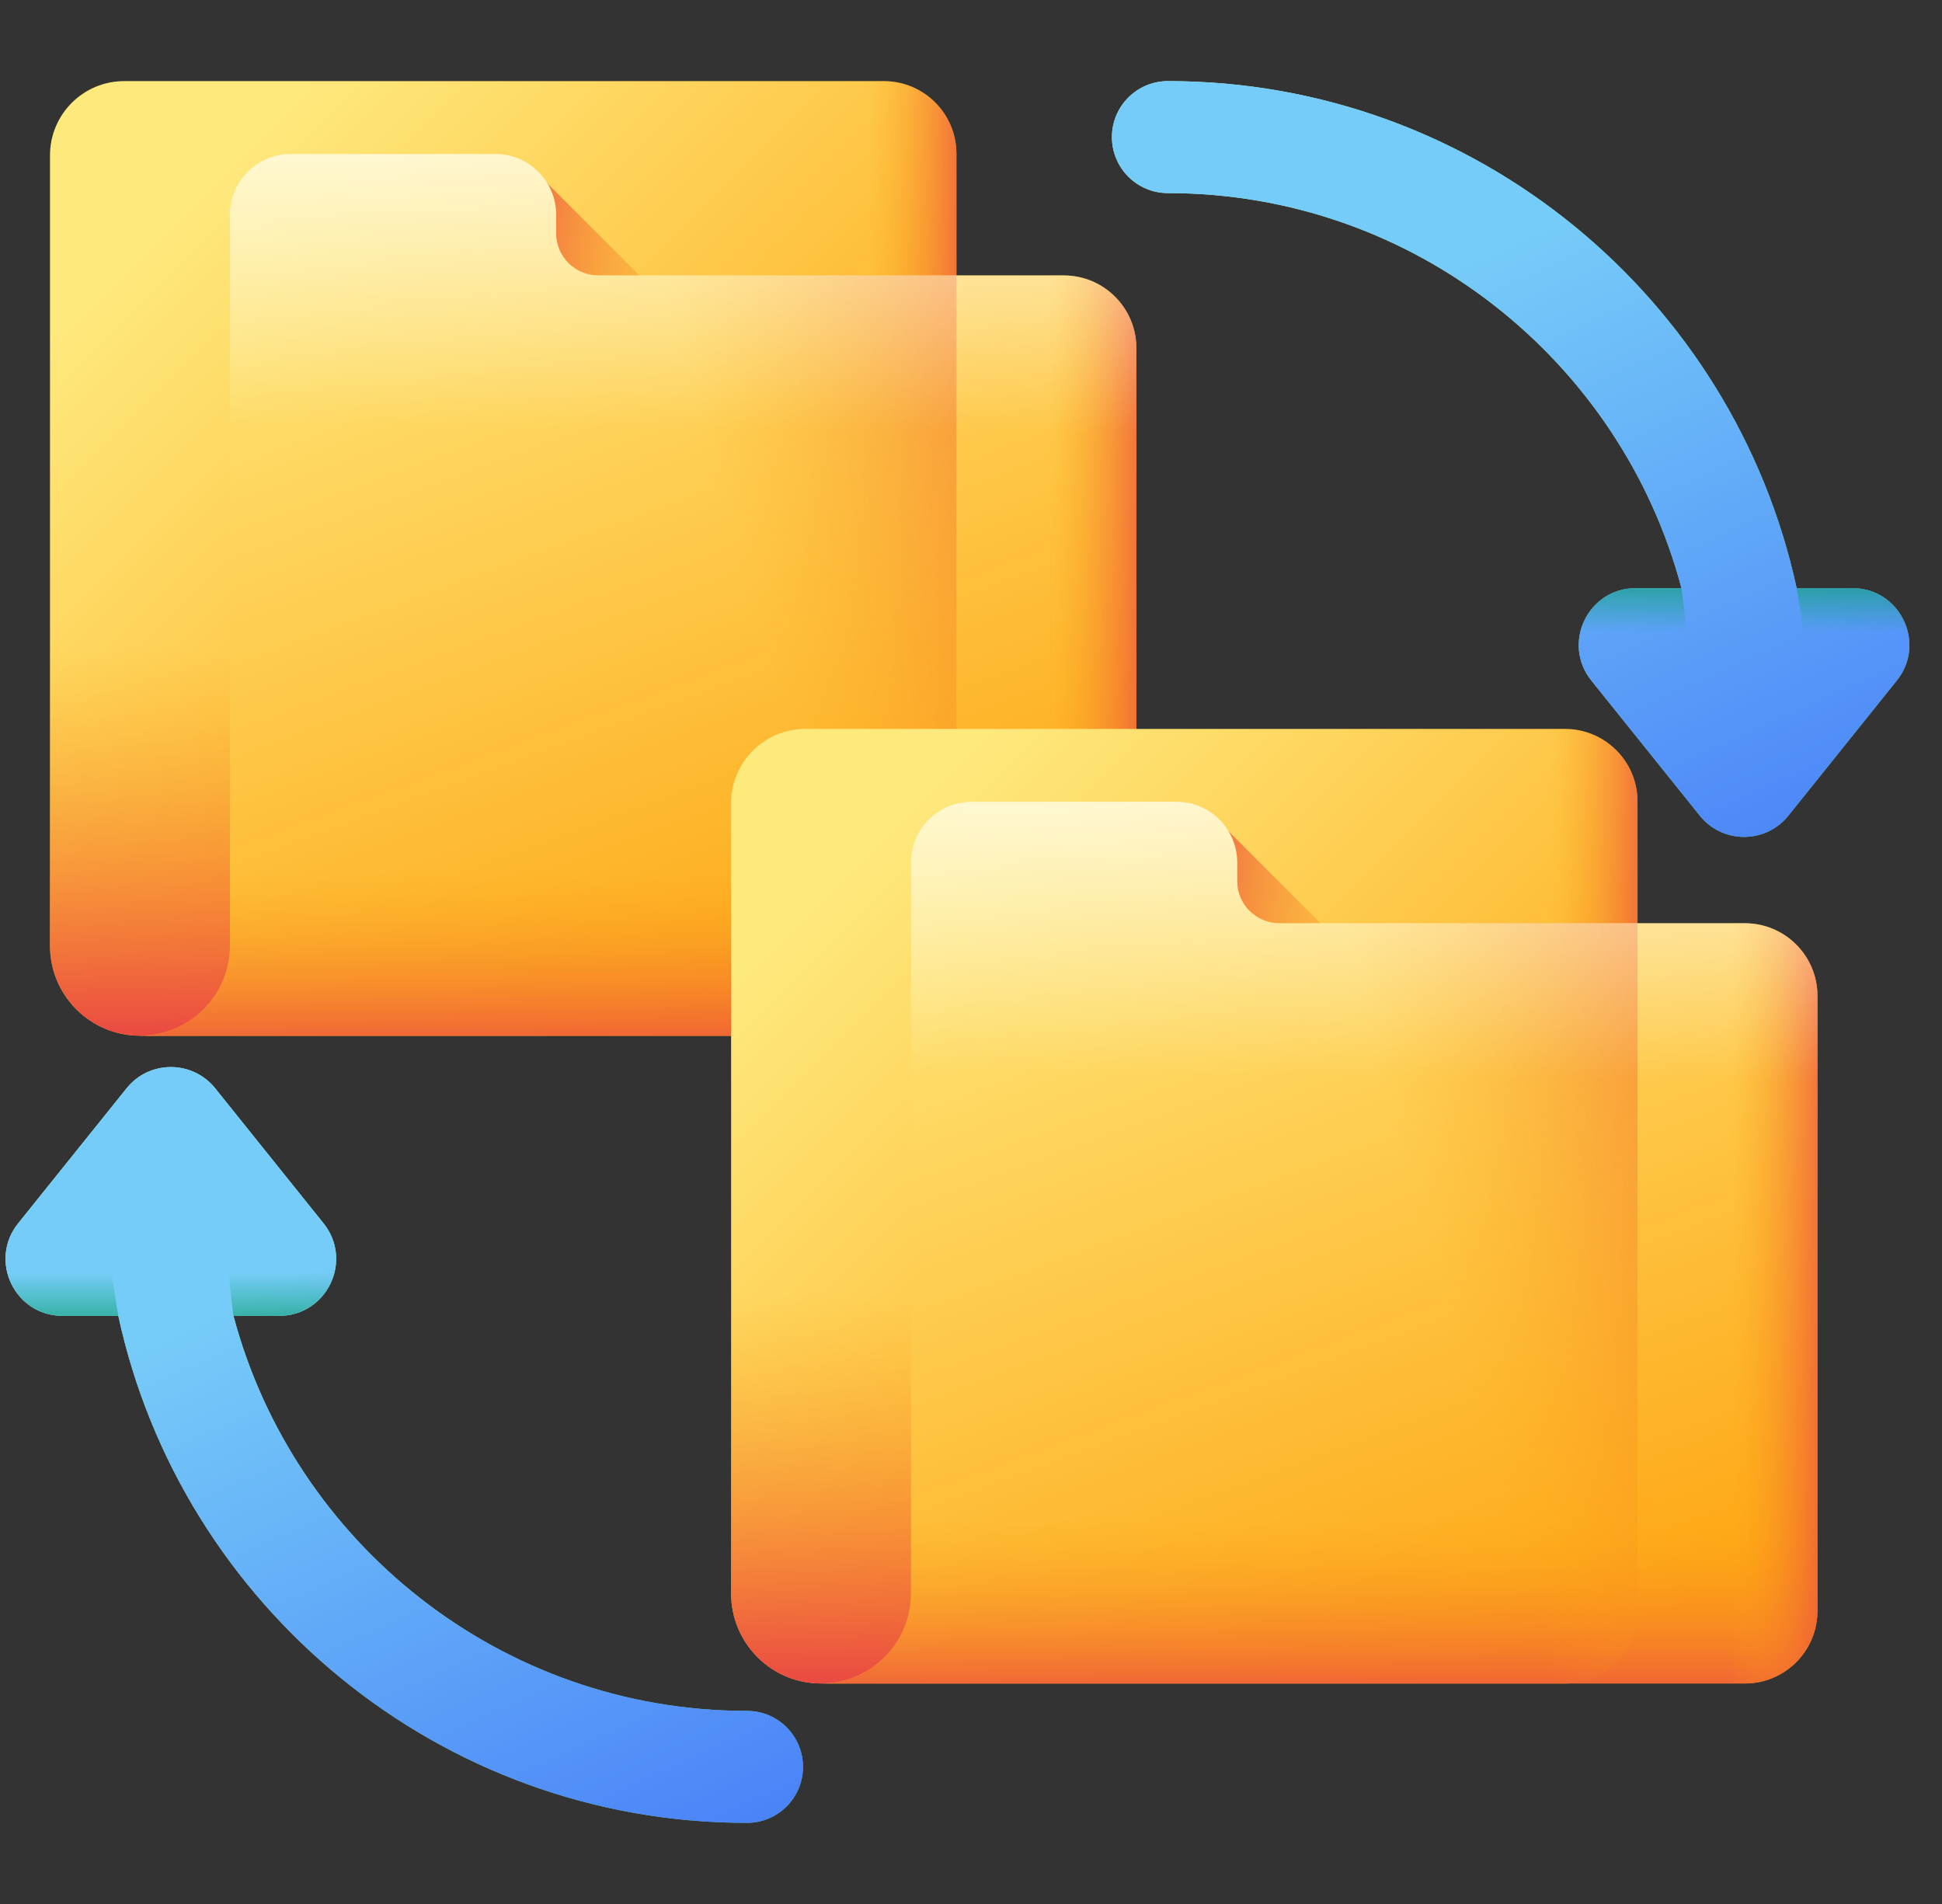 <svg width="51" height="50" viewBox="0 0 51 50" fill="none" xmlns="http://www.w3.org/2000/svg">
<rect x="0" y="0" width="51" height="50" fill="#333333" stroke="none"/>
<g clip-path="url(#clip0_205_108)">
<path d="M25.117 4.038V25.291C25.117 26.344 24.263 27.198 23.209 27.198H3.675C2.371 27.198 1.313 26.14 1.313 24.835V4.079C1.313 3.003 2.186 2.13 3.263 2.13H23.209C24.263 2.13 25.117 2.984 25.117 4.038Z" fill="url(#paint0_linear_205_108)"/>
<path d="M17.596 8.037L14.14 4.581V8.037H17.596Z" fill="url(#paint1_linear_205_108)"/>
<path d="M25.117 25.291V12.302H1.313V24.836C1.313 26.14 2.371 27.198 3.675 27.198H23.21C24.263 27.198 25.117 26.344 25.117 25.291Z" fill="url(#paint2_linear_205_108)"/>
<path d="M23.21 2.13H20.392V27.198H23.21C24.263 27.198 25.117 26.344 25.117 25.291V4.038C25.117 2.984 24.263 2.13 23.21 2.13Z" fill="url(#paint3_linear_205_108)"/>
<path d="M27.934 7.233H15.711C15.1 7.233 14.604 6.737 14.604 6.125V5.639C14.604 4.758 13.89 4.045 13.009 4.045H7.632C6.752 4.045 6.038 4.758 6.038 5.639V24.836C6.038 26.14 4.98 27.198 3.675 27.198H27.935C28.988 27.198 29.842 26.344 29.842 25.291V9.14C29.842 8.087 28.988 7.233 27.934 7.233Z" fill="url(#paint4_linear_205_108)"/>
<path d="M6.038 15.826V24.836C6.038 26.14 4.98 27.198 3.675 27.198H27.935C28.988 27.198 29.842 26.344 29.842 25.291V15.826H6.038Z" fill="url(#paint5_linear_205_108)"/>
<path d="M29.842 9.14V25.291C29.842 26.344 28.988 27.198 27.935 27.198H25.117V7.233H27.935C28.988 7.233 29.842 8.087 29.842 9.14Z" fill="url(#paint6_linear_205_108)"/>
<path d="M25.117 25.291V7.233H13.955V27.198H23.21C24.263 27.198 25.117 26.344 25.117 25.291Z" fill="url(#paint7_linear_205_108)"/>
<path d="M29.842 15.826V9.14C29.842 8.087 28.988 7.233 27.934 7.233H15.711C15.1 7.233 14.604 6.737 14.604 6.125V5.639C14.604 4.758 13.89 4.045 13.009 4.045H7.632C6.752 4.045 6.038 4.758 6.038 5.639V15.826H29.842Z" fill="url(#paint8_linear_205_108)"/>
<path d="M43.004 21.049V42.303C43.004 43.356 42.15 44.21 41.096 44.21H21.562C20.258 44.21 19.2 43.152 19.2 41.847V21.091C19.2 20.014 20.073 19.142 21.15 19.142H41.096C42.15 19.142 43.004 19.996 43.004 21.049Z" fill="url(#paint9_linear_205_108)"/>
<path d="M35.483 25.049L32.027 21.593V25.049H35.483Z" fill="url(#paint10_linear_205_108)"/>
<path d="M43.004 42.303V29.314H19.2V41.847C19.2 43.152 20.258 44.21 21.562 44.21H41.097C42.15 44.21 43.004 43.356 43.004 42.303Z" fill="url(#paint11_linear_205_108)"/>
<path d="M41.097 19.142H38.279V44.21H41.097C42.15 44.21 43.004 43.356 43.004 42.303V21.049C43.004 19.996 42.15 19.142 41.097 19.142Z" fill="url(#paint12_linear_205_108)"/>
<path d="M45.822 24.245H33.598C32.986 24.245 32.49 23.749 32.49 23.137V22.651C32.49 21.77 31.777 21.056 30.896 21.056H25.519C24.639 21.056 23.925 21.77 23.925 22.651V41.847C23.925 43.152 22.867 44.21 21.562 44.21H45.822C46.875 44.21 47.729 43.356 47.729 42.303V26.152C47.729 25.099 46.875 24.245 45.822 24.245Z" fill="url(#paint13_linear_205_108)"/>
<path d="M23.925 32.838V41.847C23.925 43.152 22.867 44.21 21.562 44.21H45.822C46.875 44.21 47.729 43.356 47.729 42.303V32.838H23.925Z" fill="url(#paint14_linear_205_108)"/>
<path d="M47.729 26.152V42.302C47.729 43.356 46.875 44.21 45.822 44.21H43.004V24.245H45.822C46.875 24.245 47.729 25.099 47.729 26.152Z" fill="url(#paint15_linear_205_108)"/>
<path d="M43.004 42.303V24.245H31.842V44.21H41.097C42.15 44.21 43.004 43.356 43.004 42.303Z" fill="url(#paint16_linear_205_108)"/>
<path d="M47.729 32.838V26.152C47.729 25.099 46.875 24.245 45.822 24.245H33.598C32.986 24.245 32.49 23.749 32.49 23.137V22.651C32.49 21.77 31.777 21.056 30.896 21.056H25.519C24.639 21.056 23.925 21.77 23.925 22.651V32.838H47.729V32.838Z" fill="url(#paint17_linear_205_108)"/>
<path d="M30.672 5.071C37.129 5.071 42.575 9.481 44.158 15.446H42.955C41.702 15.446 41.007 16.896 41.791 17.872L44.639 21.42C45.236 22.164 46.368 22.164 46.966 21.42L49.813 17.872C50.597 16.896 49.902 15.446 48.65 15.446H47.183C45.537 7.844 38.76 2.13 30.672 2.13C29.86 2.13 29.201 2.788 29.201 3.6C29.201 4.413 29.86 5.071 30.672 5.071Z" fill="url(#paint18_linear_205_108)"/>
<path d="M30.672 5.071C37.129 5.071 42.575 9.481 44.158 15.446H42.955C41.702 15.446 41.007 16.896 41.791 17.872L44.639 21.42C45.236 22.164 46.368 22.164 46.966 21.42L49.813 17.872C50.597 16.896 49.902 15.446 48.65 15.446H47.183C45.537 7.844 38.76 2.13 30.672 2.13C29.86 2.13 29.201 2.788 29.201 3.6C29.201 4.413 29.86 5.071 30.672 5.071Z" fill="url(#paint19_linear_205_108)"/>
<path d="M49.813 17.872C50.597 16.896 49.902 15.446 48.65 15.446H47.183C47.183 15.446 47.61 17.87 47.749 20.444L49.813 17.872Z" fill="url(#paint20_linear_205_108)"/>
<path d="M44.158 15.446H42.955C41.702 15.446 41.007 16.896 41.791 17.872L44.549 21.308C44.494 17.778 44.158 15.446 44.158 15.446Z" fill="url(#paint21_linear_205_108)"/>
<path d="M19.617 44.929C13.16 44.929 7.715 40.519 6.131 34.554H7.335C8.587 34.554 9.282 33.104 8.498 32.127L5.651 28.58C5.053 27.836 3.921 27.836 3.324 28.58L0.476 32.127C-0.308 33.104 0.387 34.554 1.64 34.554H3.107C4.752 42.156 11.53 47.87 19.617 47.87C20.43 47.87 21.088 47.212 21.088 46.399C21.088 45.587 20.43 44.929 19.617 44.929Z" fill="url(#paint22_linear_205_108)"/>
<path d="M19.617 44.929C13.16 44.929 7.715 40.519 6.131 34.554H7.335C8.587 34.554 9.282 33.104 8.498 32.127L5.651 28.58C5.053 27.836 3.921 27.836 3.324 28.58L0.476 32.127C-0.308 33.104 0.387 34.554 1.64 34.554H3.107C4.752 42.156 11.53 47.87 19.617 47.87C20.43 47.87 21.088 47.212 21.088 46.399C21.088 45.587 20.43 44.929 19.617 44.929Z" fill="url(#paint23_linear_205_108)"/>
<path d="M0.476 32.127C-0.308 33.104 0.387 34.554 1.64 34.554H3.107C3.107 34.554 2.679 32.13 2.541 29.556L0.476 32.127Z" fill="url(#paint24_linear_205_108)"/>
<path d="M6.131 34.553H7.335C8.587 34.553 9.282 33.104 8.498 32.127L5.741 28.692C5.796 32.222 6.131 34.553 6.131 34.553Z" fill="url(#paint25_linear_205_108)"/>
</g>
<defs>
<linearGradient id="paint0_linear_205_108" x1="4.387" y1="5.702" x2="20.181" y2="21.496" gradientUnits="userSpaceOnUse">
<stop stop-color="#FEE97D"/>
<stop offset="1" stop-color="#FEA613"/>
</linearGradient>
<linearGradient id="paint1_linear_205_108" x1="18.933" y1="7.136" x2="12.536" y2="6.033" gradientUnits="userSpaceOnUse">
<stop stop-color="#FEA613" stop-opacity="0"/>
<stop offset="1" stop-color="#E94444"/>
</linearGradient>
<linearGradient id="paint2_linear_205_108" x1="13.215" y1="16.998" x2="13.215" y2="27.453" gradientUnits="userSpaceOnUse">
<stop stop-color="#FEA613" stop-opacity="0"/>
<stop offset="1" stop-color="#E94444"/>
</linearGradient>
<linearGradient id="paint3_linear_205_108" x1="22.823" y1="14.664" x2="25.863" y2="14.664" gradientUnits="userSpaceOnUse">
<stop stop-color="#FEA613" stop-opacity="0"/>
<stop offset="1" stop-color="#E94444"/>
</linearGradient>
<linearGradient id="paint4_linear_205_108" x1="11.476" y1="3.669" x2="20.235" y2="27.429" gradientUnits="userSpaceOnUse">
<stop stop-color="#FEE97D"/>
<stop offset="1" stop-color="#FEA613"/>
</linearGradient>
<linearGradient id="paint5_linear_205_108" x1="16.759" y1="22.851" x2="16.759" y2="28.251" gradientUnits="userSpaceOnUse">
<stop stop-color="#FEA613" stop-opacity="0"/>
<stop offset="1" stop-color="#E94444"/>
</linearGradient>
<linearGradient id="paint6_linear_205_108" x1="27.548" y1="17.216" x2="30.587" y2="17.216" gradientUnits="userSpaceOnUse">
<stop stop-color="#FEA613" stop-opacity="0"/>
<stop offset="1" stop-color="#E94444"/>
</linearGradient>
<linearGradient id="paint7_linear_205_108" x1="19.933" y1="16.875" x2="32.803" y2="13.284" gradientUnits="userSpaceOnUse">
<stop stop-color="#FEA613" stop-opacity="0"/>
<stop offset="1" stop-color="#E94444"/>
</linearGradient>
<linearGradient id="paint8_linear_205_108" x1="17.934" y1="11.286" x2="18.044" y2="0.132" gradientUnits="userSpaceOnUse">
<stop stop-color="white" stop-opacity="0"/>
<stop offset="1" stop-color="white"/>
</linearGradient>
<linearGradient id="paint9_linear_205_108" x1="22.274" y1="22.714" x2="38.068" y2="38.508" gradientUnits="userSpaceOnUse">
<stop stop-color="#FEE97D"/>
<stop offset="1" stop-color="#FEA613"/>
</linearGradient>
<linearGradient id="paint10_linear_205_108" x1="36.82" y1="24.147" x2="30.423" y2="23.044" gradientUnits="userSpaceOnUse">
<stop stop-color="#FEA613" stop-opacity="0"/>
<stop offset="1" stop-color="#E94444"/>
</linearGradient>
<linearGradient id="paint11_linear_205_108" x1="31.102" y1="34.01" x2="31.102" y2="44.465" gradientUnits="userSpaceOnUse">
<stop stop-color="#FEA613" stop-opacity="0"/>
<stop offset="1" stop-color="#E94444"/>
</linearGradient>
<linearGradient id="paint12_linear_205_108" x1="40.711" y1="31.676" x2="43.75" y2="31.676" gradientUnits="userSpaceOnUse">
<stop stop-color="#FEA613" stop-opacity="0"/>
<stop offset="1" stop-color="#E94444"/>
</linearGradient>
<linearGradient id="paint13_linear_205_108" x1="29.363" y1="20.681" x2="38.122" y2="44.44" gradientUnits="userSpaceOnUse">
<stop stop-color="#FEE97D"/>
<stop offset="1" stop-color="#FEA613"/>
</linearGradient>
<linearGradient id="paint14_linear_205_108" x1="34.645" y1="39.863" x2="34.645" y2="45.263" gradientUnits="userSpaceOnUse">
<stop stop-color="#FEA613" stop-opacity="0"/>
<stop offset="1" stop-color="#E94444"/>
</linearGradient>
<linearGradient id="paint15_linear_205_108" x1="45.435" y1="34.227" x2="48.474" y2="34.227" gradientUnits="userSpaceOnUse">
<stop stop-color="#FEA613" stop-opacity="0"/>
<stop offset="1" stop-color="#E94444"/>
</linearGradient>
<linearGradient id="paint16_linear_205_108" x1="37.82" y1="33.887" x2="50.69" y2="30.295" gradientUnits="userSpaceOnUse">
<stop stop-color="#FEA613" stop-opacity="0"/>
<stop offset="1" stop-color="#E94444"/>
</linearGradient>
<linearGradient id="paint17_linear_205_108" x1="35.821" y1="28.297" x2="35.931" y2="17.144" gradientUnits="userSpaceOnUse">
<stop stop-color="white" stop-opacity="0"/>
<stop offset="1" stop-color="white"/>
</linearGradient>
<linearGradient id="paint18_linear_205_108" x1="31.703" y1="2.337" x2="50.921" y2="21.555" gradientUnits="userSpaceOnUse">
<stop stop-color="#AEFFD1"/>
<stop offset="1" stop-color="#57BE92"/>
</linearGradient>
<linearGradient id="paint19_linear_205_108" x1="38.057" y1="6.996" x2="45.783" y2="24.009" gradientUnits="userSpaceOnUse">
<stop stop-color="#76CCF8"/>
<stop offset="0.833" stop-color="#518EF8"/>
<stop offset="1" stop-color="#4981F8"/>
</linearGradient>
<linearGradient id="paint20_linear_205_108" x1="48.664" y1="16.594" x2="48.664" y2="14.535" gradientUnits="userSpaceOnUse">
<stop stop-color="#09A76D" stop-opacity="0"/>
<stop offset="0.45" stop-color="#07A069" stop-opacity="0.45"/>
<stop offset="1" stop-color="#02905D"/>
</linearGradient>
<linearGradient id="paint21_linear_205_108" x1="43.004" y1="16.594" x2="43.004" y2="14.535" gradientUnits="userSpaceOnUse">
<stop stop-color="#09A76D" stop-opacity="0"/>
<stop offset="0.45" stop-color="#07A069" stop-opacity="0.45"/>
<stop offset="1" stop-color="#02905D"/>
</linearGradient>
<linearGradient id="paint22_linear_205_108" x1="1.407" y1="30.484" x2="19.103" y2="48.18" gradientUnits="userSpaceOnUse">
<stop stop-color="#AEFFD1"/>
<stop offset="1" stop-color="#57BE92"/>
</linearGradient>
<linearGradient id="paint23_linear_205_108" x1="9" y1="32.889" x2="16.726" y2="49.901" gradientUnits="userSpaceOnUse">
<stop stop-color="#76CCF8"/>
<stop offset="0.833" stop-color="#518EF8"/>
<stop offset="1" stop-color="#4981F8"/>
</linearGradient>
<linearGradient id="paint24_linear_205_108" x1="1.626" y1="33.405" x2="1.626" y2="35.465" gradientUnits="userSpaceOnUse">
<stop stop-color="#09A76D" stop-opacity="0"/>
<stop offset="0.45" stop-color="#07A069" stop-opacity="0.45"/>
<stop offset="1" stop-color="#02905D"/>
</linearGradient>
<linearGradient id="paint25_linear_205_108" x1="7.285" y1="33.405" x2="7.285" y2="35.464" gradientUnits="userSpaceOnUse">
<stop stop-color="#09A76D" stop-opacity="0"/>
<stop offset="0.45" stop-color="#07A069" stop-opacity="0.45"/>
<stop offset="1" stop-color="#02905D"/>
</linearGradient>
<clipPath id="clip0_205_108">
<rect width="50" height="50" fill="white" transform="translate(0.145)"/>
</clipPath>
</defs>
</svg>
